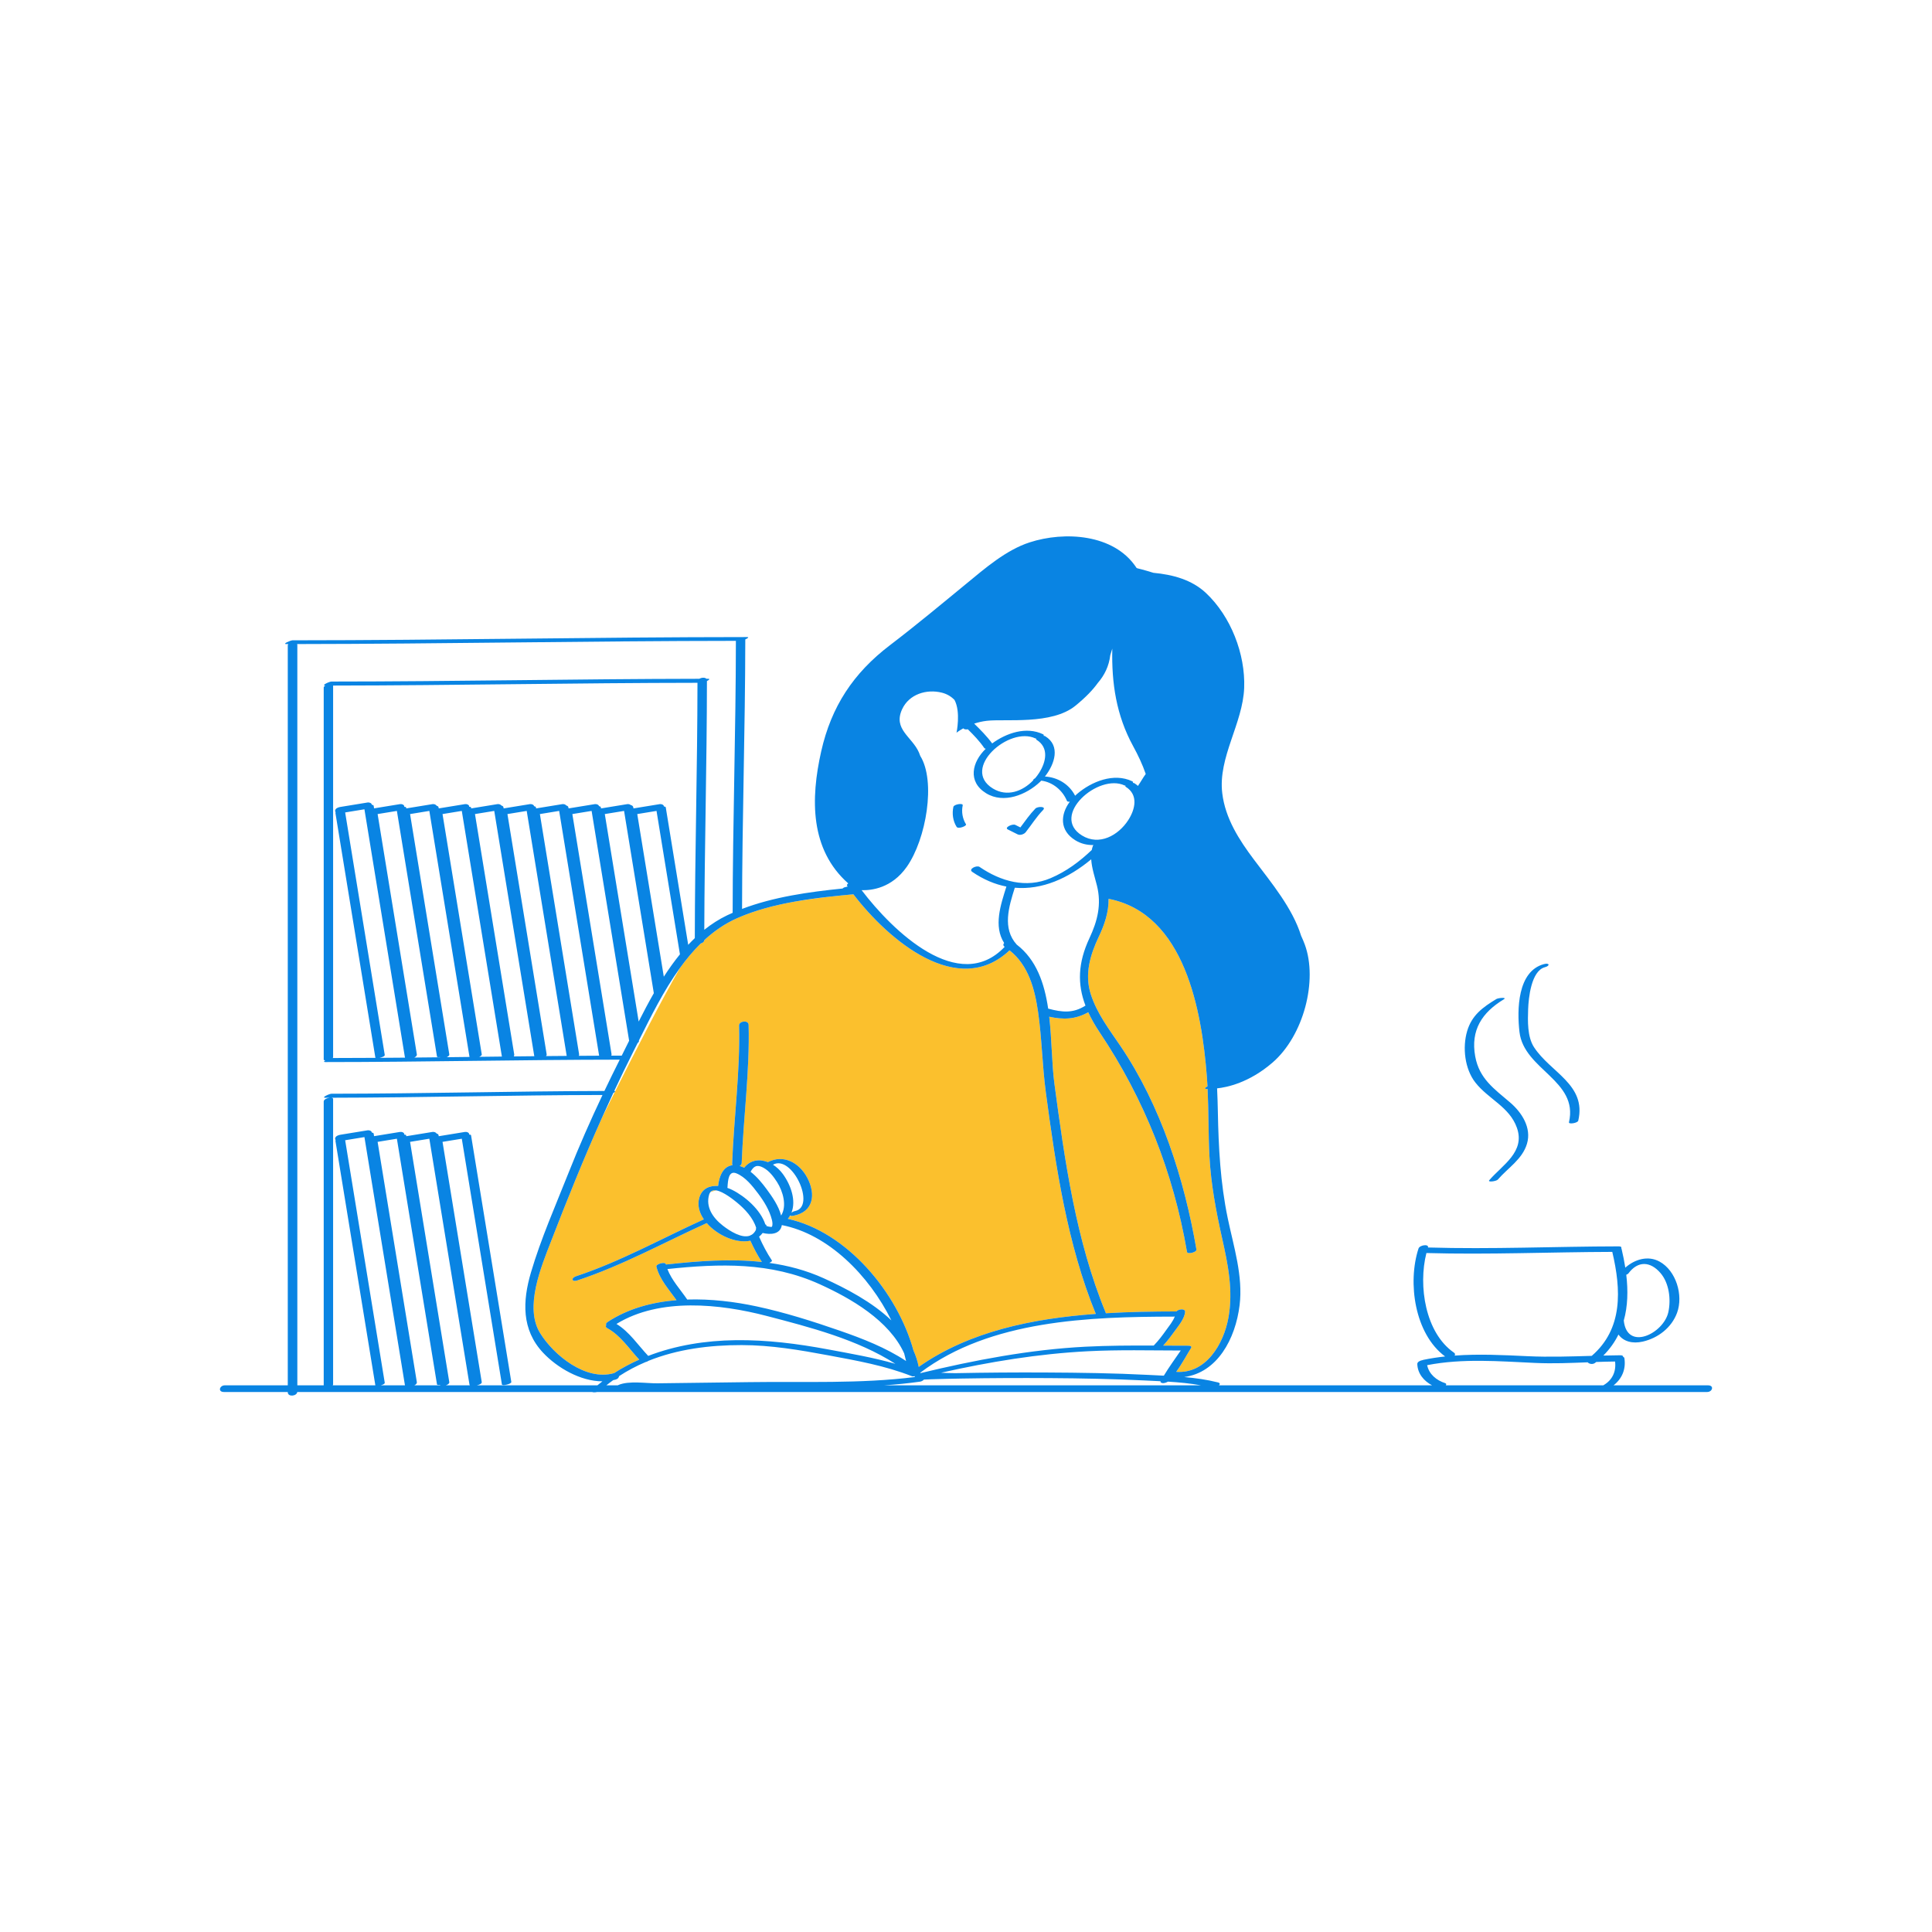 <?xml version="1.0" standalone="no"?>
<svg version="1.1" id="Layer_1" xmlns="http://www.w3.org/2000/svg" xmlns:xlink="http://www.w3.org/1999/xlink" x="0px" y="0px" width="595.28px" height="595.28px" viewBox="0 0 595.28 595.28" enable-background="new 0 0 595.28 595.28" xml:space="preserve">
<path id="color_x5F_2" fill="#FBC02D" d="M220.718,366.783c-0.528,0.115-1.144,0.271-1.794,0.48
	C219.351,366.779,219.979,366.653,220.718,366.783z M190.042,407.869c-0.032,0.021-0.064,0.041-0.096,0.061
	c0.003,0.002,0.007,0.004,0.01,0.007C189.983,407.914,190.013,407.893,190.042,407.869z M319.848,311.793
	c-1.041-7.177-2.985-14.405-8.786-18.983c-15.913,15.013-37.221-3.071-48.121-17.263c-2.479,0.229-5.01,0.476-7.565,0.763
	c-3.028,0.36-6.697,0.854-10.578,1.498c-6.14,1.099-12.166,2.663-17.654,5.086c-3.788,1.673-7.14,4.006-10.154,6.781
	c0,0.015,0,0.03,0,0.046c0,0.453-0.5,0.812-1.084,0.984c-2.33,2.288-4.452,4.84-6.411,7.556
	c-5.762,10.082-13.461,25.062-19.952,37.996c0.012,0.048-0.021,0.106-0.086,0.173c-1.426,2.842-2.79,5.579-4.063,8.146
	c-5.579,12.491-10.691,25.161-15.651,37.996c-2.964,7.671-8.242,20.192-3.348,28.151c4.204,6.837,14.083,14.838,22.726,12.376
	c0.03-0.009,0.056-0.011,0.085-0.018c2.478-1.595,5.067-2.977,7.745-4.162c-3.144-3.358-5.744-7.487-9.876-9.706
	c-0.493-0.265-0.507-0.618-0.276-0.944c-0.189-0.251-0.119-0.588,0.456-0.966c6.24-4.101,13.603-6.08,21.192-6.705
	c-2.343-3.311-5.175-6.301-6.205-10.338c-0.207-0.811,2.694-1.573,2.897-0.775c0.012,0.045,0.031,0.086,0.042,0.131
	c9.895-1.074,19.842-1.842,29.561-0.783c-1.37-2.105-2.513-4.273-3.54-6.552c-4.315,0.943-10.146-1.627-13.446-5.434
	c-13.256,6.024-26.024,13.085-39.892,17.677c-1.71,0.566-2.023-0.748-0.349-1.303c13.674-4.527,26.274-11.589,39.354-17.523
	c-1.418-2.064-2.073-4.391-1.4-6.678c0.85-2.886,3.26-3.775,5.794-3.609c0.288-2.895,1.512-6.066,4.422-6.396
	c-0.073-0.138-0.112-0.302-0.104-0.497c0.54-14.209,2.5-28.311,2.136-42.553c-0.036-1.39,2.905-1.777,2.945-0.186
	c0.364,14.243-1.596,28.344-2.136,42.553c-0.015,0.4-0.271,0.713-0.623,0.923c0.474,0.14,0.937,0.322,1.387,0.544
	c1.935-2.445,4.724-2.764,7.308-1.733c4.75-2.478,9.685,0.118,12.166,4.872c2.639,5.059,1.919,10.478-4.295,11.652
	c-0.33,0.063-0.566,0.068-0.739,0.039c-0.187,0.05-0.325,0.084-0.412,0.105c-0.128,0.209-0.271,0.41-0.424,0.609l-0.116,0.209
	c18.137,3.993,33.711,22.593,38.689,40.577c0.718,1.593,1.265,3.27,1.605,5.036c15.615-10.965,35.184-14.923,54.56-16.332
	c-8.793-21.451-12.329-45.415-15.392-68.252C321.135,328.348,321.038,320.003,319.848,311.793z M376.561,381.553
	c-1.862-8.308-3.456-16.734-3.905-25.254c-0.364-6.913-0.241-13.844-0.572-20.758c-0.105-0.003-0.208,0.006-0.313,0
	c-0.842-0.042-0.402-0.461,0.277-0.818c-0.055-1.022-0.12-2.044-0.199-3.065c-1.561-20.085-6.7-50.135-30.276-54.716
	c0.052,4.102-1.215,7.867-3.017,11.665c-2.645,5.572-4.441,11.56-2.48,17.69c1.921,6.005,5.659,10.832,9.153,15.989
	c12.446,18.372,19.683,40.978,23.41,62.698c0.152,0.885-2.764,1.558-2.897,0.775c-4.2-24.471-13.121-47.092-26.912-67.67
	c-1.413-2.107-2.583-4.162-3.521-6.199c-3.986,2.225-7.669,2.322-12.021,1.379c0.819,7.141,0.778,14.541,1.602,20.682
	c3.163,23.581,6.637,48.33,15.781,70.461c0.031,0.074,0.047,0.146,0.058,0.217c7.379-0.438,14.697-0.543,21.725-0.556
	c0.688-0.763,2.782-0.973,2.694,0.146c-0.158,2.013-1.903,4.11-3.03,5.674c-1.161,1.61-2.366,3.234-3.711,4.706
	c2.607,0.013,5.214,0.026,7.819,0.026c0.438,0,1.127,0.178,0.754,0.734c-0.78,1.161-2.792,4.934-4.573,7.318
	c9.144,0.699,14.634-8.535,16.101-16.693C380.004,397.649,378.382,389.682,376.561,381.553z"></path>
<path id="color_x5F_1" d="M526.277,426.845c-9.706,0-19.412,0-29.118,0c2.583-2.009,3.871-4.941,3.343-8.36
	c-0.031-0.205-0.177-0.339-0.384-0.416c0.014-0.282-0.222-0.493-0.872-0.489c-1.748,0.012-3.49,0.048-5.23,0.09
	c1.997-2.005,3.525-4.176,4.657-6.476c1.555,2.156,4.334,2.897,7.506,2.17c4.696-1.076,8.88-4.295,10.558-8.883
	c1.97-5.382-0.288-12.955-5.386-15.758c-3.599-1.979-7.699-0.686-10.57,1.865c-0.299-1.918-0.688-3.846-1.143-5.771
	c-0.021-0.091-0.054-0.172-0.095-0.245c0.125-0.304-0.052-0.548-0.797-0.547c-19.589,0.031-39.174,0.928-58.762,0.346
	c0.339-1.144-2.562-0.773-2.918,0.317c-3.432,10.498-1.195,26.328,8.2,33.261c-2.239,0.243-4.472,0.577-6.696,1.039
	c-0.094,0.02-0.155,0.056-0.236,0.082c-0.791,0.129-1.66,0.577-1.642,1.19c0.092,2.983,2.048,5.271,4.562,6.585
	c-21.894,0-43.788,0-65.682,0c0.363-0.347,0.411-0.72-0.306-0.901c-3.382-0.859-6.883-1.342-10.407-1.655
	c10.208-1.364,15.799-11.716,17.082-22.121c1.11-9.007-1.844-18.104-3.654-26.813c-2.27-10.919-2.832-21.713-3.046-32.833
	c-0.043-2.253-0.115-4.664-0.234-7.182c3.014-0.309,9.842-1.703,17.046-7.914c9.667-8.334,14-25.334,10-36.334
	c-0.32-0.879-0.714-1.807-1.157-2.764c-2.65-8.505-9.097-16.242-14.481-23.395c-4.625-6.144-8.895-12.768-9.822-20.562
	c-1.316-11.061,6.344-21.41,6.758-32.44c0.39-10.396-4.096-22.001-11.771-29.21c-4.402-4.136-10.274-5.669-16.183-6.226
	c-3.137-0.978-5.01-1.404-5.01-1.404l-0.287-0.198c-0.024-0.056-0.047-0.112-0.086-0.169c-6.878-10.209-22.022-11.094-32.765-7.609
	c-7.292,2.365-13.772,8.023-19.584,12.798c-7.795,6.403-15.476,12.802-23.499,18.919c-11.229,8.563-18.028,18.868-21.139,32.664
	c-3.298,14.63-3.486,30.25,8.331,40.703c-0.333,0.227-0.508,0.497-0.327,0.754c0.048,0.068,0.099,0.139,0.148,0.208
	c-0.253,0.065-0.505,0.132-0.764,0.186c-0.381,0.079-0.635,0.239-0.818,0.426c-10.342,1.04-21.25,2.579-30.957,6.28
	c0.03-27.682,0.964-55.355,0.996-83.037c0.742-0.33,1.32-0.725,0.496-0.725c-46.669,0.014-93.331,0.986-140,1
	c-0.593,0-3.297,1.162-1.885,1.162c0.19,0,0.381-0.002,0.572-0.002c-0.094,0.15-0.152,0.32-0.152,0.512c0,75.96,0,151.921,0,227.882
	c-6.463,0-12.926,0-19.39,0c-1.631,0-2.244,2.055-0.274,2.055c6.555,0,13.109,0,19.664,0c0,0.021,0,0.042,0,0.063
	c0,1.551,2.768,1.24,2.931-0.063c30.274,0,60.549,0,90.823,0c0.342,0.144,1.008,0.127,1.569,0c79.484,0,158.968,0,238.453,0
	c34.52,0,69.04,0,103.56,0C527.634,428.899,528.247,426.845,526.277,426.845z M199.724,417.771
	c-3.155-3.331-5.796-7.422-9.768-9.834c-0.003-0.003-0.007-0.005-0.01-0.007c0.032-0.02,0.064-0.04,0.096-0.061
	c13.286-8.099,31.806-6.152,46.167-2.408c13.184,3.438,27.951,7.228,39.672,14.756c-6.794-1.941-13.818-3.156-20.737-4.445
	c-9.475-1.766-18.868-2.962-28.517-2.839C217.433,413.05,208.207,414.5,199.724,417.771z M241.196,361.711
	c-0.843-1.151-1.892-2.128-3.035-2.851c5.911-3.297,13.453,13.026,6.75,14.294c-0.391,0.074-0.768,0.27-1.05,0.495
	C245.356,369.902,243.679,365.103,241.196,361.711z M340.669,404.412c-9.144-22.131-12.618-46.88-15.781-70.461
	c-0.824-6.141-0.783-13.541-1.602-20.682c4.352,0.943,8.034,0.846,12.021-1.379c0.938,2.037,2.108,4.092,3.521,6.199
	c13.791,20.578,22.712,43.199,26.912,67.67c0.134,0.782,3.049,0.109,2.897-0.775c-3.727-21.721-10.964-44.326-23.41-62.698
	c-3.494-5.157-7.232-9.984-9.153-15.989c-1.961-6.131-0.165-12.118,2.48-17.69c1.802-3.798,3.068-7.563,3.017-11.665
	c23.576,4.581,28.715,34.631,30.276,54.716c0.08,1.021,0.145,2.043,0.199,3.065c-0.679,0.357-1.119,0.776-0.277,0.818
	c0.105,0.006,0.208-0.003,0.313,0c0.331,6.914,0.208,13.845,0.572,20.758c0.449,8.52,2.043,16.946,3.905,25.254
	c1.821,8.129,3.444,16.097,1.945,24.432c-1.467,8.158-6.957,17.393-16.101,16.693c1.781-2.385,3.793-6.157,4.573-7.318
	c0.373-0.557-0.316-0.734-0.754-0.734c-2.605,0-5.212-0.014-7.819-0.026c1.345-1.472,2.55-3.096,3.711-4.706
	c1.127-1.563,2.873-3.661,3.03-5.674c0.088-1.118-2.006-0.908-2.694-0.146c-7.028,0.013-14.346,0.117-21.725,0.556
	C340.717,404.559,340.7,404.486,340.669,404.412z M313.265,291.041c-4.508-4.969-2.435-11.684-0.587-17.515
	c8.375,0.724,16.474-2.884,23.539-8.758c0.17,2.754,1.143,5.565,1.778,8.135c1.438,5.813,0.166,10.854-2.314,16.146
	c-3.577,7.632-3.749,14.174-1.233,20.795c-3.844,2.449-7.205,2.075-11.489,0.927C321.803,302.975,319.347,295.717,313.265,291.041z
	 M346.522,242.021c0.077,0.036,0.177,0.054,0.288,0.062c-0.099,0.129-0.108,0.246,0.026,0.329c3.965,2.435,2.979,6.903,0.797,10.276
	c-3.074,4.754-8.97,7.988-14.244,4.743C323.483,251.336,338.43,238.156,346.522,242.021z M349.146,229.917
	c1.502,2.748,2.88,5.646,3.873,8.558c-0.868,1.173-1.565,2.482-2.397,3.681c-0.317-0.29-0.667-0.569-1.079-0.822
	c-0.128-0.079-0.304-0.112-0.501-0.115c0.125-0.182,0.099-0.358-0.185-0.494c-5.682-2.713-12.561,0.086-17.01,3.912
	c-0.202,0.174-0.391,0.358-0.583,0.54c-1.82-3.56-5.38-5.69-9.306-5.922c2.982-3.758,4.916-9.455,0.084-12.421
	c-0.128-0.079-0.304-0.112-0.501-0.115c0.125-0.182,0.099-0.358-0.185-0.494c-5.134-2.451-11.238-0.398-15.651,2.841
	c-1.629-2.228-3.577-4.175-5.544-6.104c1.151-0.381,2.457-0.7,3.892-0.869c5.667-0.666,20,1.334,27.333-4.666
	c3.237-2.648,5.368-4.907,6.855-6.978c2.065-2.376,3.463-5.222,3.849-8.562c0.284-0.922,0.486-1.579,0.626-2.036
	C342.472,210.525,343.938,220.389,349.146,229.917z M319.022,227.521c0.077,0.036,0.177,0.054,0.288,0.062
	c-0.099,0.129-0.108,0.246,0.026,0.329c3.965,2.435,2.979,6.903,0.797,10.276c-0.361,0.558-0.763,1.092-1.196,1.6
	c-0.407,0.234-0.69,0.482-0.558,0.613c-3.266,3.43-8.091,5.236-12.49,2.53C295.983,236.836,310.93,223.656,319.022,227.521z
	 M279.387,267.092c6.018-8.552,9.02-26.425,4.157-34.19c-0.117-0.351-0.247-0.699-0.398-1.046
	c-2.124-4.862-8.033-7.139-5.194-13.318c2.151-4.684,7.59-6.307,12.283-5.106c1.597,0.408,2.874,1.201,3.865,2.237
	c1.977,3.718,0.619,10.091,0.619,10.091s0.758-0.616,2.106-1.352c0.217,0.334,0.8,0.405,1.382,0.3
	c1.827,1.801,3.608,3.646,5.063,5.773c0.091,0.133,0.258,0.2,0.467,0.22c-4.25,4.075-5.672,10.16,0.098,13.711
	c5.429,3.341,12.432,0.472,16.627-3.509c0.123-0.117,0.245-0.248,0.367-0.372c3.506,0.44,6.552,2.946,7.91,6.229
	c0.097,0.236,0.455,0.299,0.887,0.259c-2.896,3.912-3.252,8.84,1.709,11.893c1.744,1.073,3.65,1.499,5.573,1.46
	c-0.07,0.07-0.128,0.144-0.158,0.223c-0.159,0.428-0.273,0.861-0.362,1.299c-3.751,3.573-7.839,6.625-12.678,8.682
	c-7.6,3.232-15.372,0.986-21.884-3.461c-0.896-0.611-3.531,0.66-2.275,1.518c3.511,2.397,7.041,3.854,10.537,4.533
	c-1.783,5.678-4.008,12.201-0.697,17.387c-0.32,0.374-0.363,0.821,0.169,1.177c-14.063,14.851-34.438-4.764-44.08-17.456
	C268.488,274.375,274.742,273.692,279.387,267.092z M211.744,400.408c-2.107-3.104-4.75-5.891-6.107-9.391
	c16.162-1.709,31.781-2.192,46.93,4.674c9.581,4.342,21.401,11.143,26.02,21.303c0.22,0.789,0.412,1.574,0.588,2.357
	c-6.261-4.131-13.361-6.895-20.423-9.347c-8.358-2.902-16.999-5.633-25.655-7.488C226.4,401.082,219.026,400.176,211.744,400.408z
	 M237.835,388.371c-1.556-2.349-2.816-4.771-3.948-7.335c0.405-0.32,0.773-0.7,1.102-1.14c2.461,0.6,5.458,0.434,5.905-2.426
	c14.228,2.753,26.85,15.422,33.755,29.367c-5.972-5.699-13.982-9.872-20.821-12.972c-5.474-2.481-11.097-3.947-16.807-4.747
	C237.568,388.886,237.97,388.574,237.835,388.371z M226.879,361.523c2.768,1.1,4.983,3.918,6.712,6.219
	c1.804,2.4,3.485,5.123,4.232,8.059c0.167,0.657,0.336,1.677-0.019,2.212c-0.042,0.007-0.154,0.032-0.388,0.013
	c-0.452-0.037-0.89-0.154-1.319-0.299c0.009-0.027,0.021-0.05,0.029-0.077c0.062-0.197-0.072-0.32-0.313-0.38
	c-1.48-4.543-6.205-8.63-10.198-10.638c-0.469-0.235-0.974-0.445-1.498-0.626c0.022-0.072,0.039-0.146,0.043-0.226
	C224.285,363.74,224.462,360.563,226.879,361.523z M239.407,364.187c1.843,2.879,3.128,7.355,1.27,10.344
	c-0.743-2.952-2.817-5.895-4.443-8.101c-1.326-1.8-3.002-3.879-4.97-5.389c0.953-1.748,1.986-2.317,3.948-1.251
	C236.992,360.757,238.337,362.516,239.407,364.187z M283.55,423.098c0.024-0.057,0.031-0.112,0.016-0.165
	c21.559-16.228,52.157-17.224,78.055-17.261c0.108,0,0.228-0.021,0.352-0.051c-0.534,1.483-1.766,2.949-2.583,4.105
	c-1.187,1.677-2.446,3.357-3.881,4.834c-0.009,0.01-0.013,0.018-0.021,0.026c-7.01-0.026-14.021-0.004-21.016,0.354
	C317.261,415.824,300.272,419.071,283.55,423.098z M227.128,370.567c2.408,1.987,4.929,4.679,5.864,7.766
	c-0.089,0.185-0.113,0.374-0.057,0.552c-0.339,0.715-0.777,1.207-1.28,1.535c-0.227,0.087-0.431,0.19-0.592,0.301
	c-2.502,0.928-6.175-1.393-8.344-3.086c-3.024-2.361-5.373-5.674-4.213-9.615c0.096-0.326,0.245-0.561,0.417-0.756
	c0.427-0.484,1.055-0.61,1.794-0.48C222.952,367.174,226.104,369.722,227.128,370.567z M335.162,416.34
	c9.522-0.488,19.105-0.246,28.643-0.225c-1.745,2.553-3.612,5.094-5.208,7.752c-1.587-0.082-3.169-0.156-4.734-0.236
	c-10.519-0.542-21.059-0.687-31.59-0.74c-9.311-0.049-18.623,0.018-27.932,0.207c-1.263,0.025-2.798-0.076-4.391-0.138
	C304.843,419.607,319.881,417.123,335.162,416.34z M255.376,276.31c2.555-0.287,5.085-0.533,7.565-0.763
	c10.9,14.191,32.208,32.275,48.121,17.263c5.801,4.578,7.745,11.807,8.786,18.983c1.19,8.21,1.288,16.555,2.392,24.789
	c3.063,22.837,6.599,46.801,15.392,68.252c-19.376,1.409-38.945,5.367-54.56,16.332c-0.34-1.767-0.887-3.443-1.605-5.036
	c-4.978-17.984-20.552-36.584-38.689-40.577c-0.014-0.003-0.028-0.006-0.042-0.009c0.055-0.065,0.107-0.133,0.159-0.2
	c0.153-0.199,0.296-0.4,0.424-0.609c0.047-0.076,0.089-0.154,0.132-0.232c0.054,0.062,0.146,0.105,0.279,0.127
	c0.172,0.029,0.409,0.023,0.739-0.039c6.214-1.175,6.934-6.594,4.295-11.652c-2.481-4.754-7.415-7.35-12.166-4.872
	c-2.584-1.03-5.373-0.712-7.308,1.733c-0.45-0.222-0.913-0.404-1.387-0.544c0.352-0.21,0.608-0.522,0.623-0.923
	c0.54-14.209,2.5-28.31,2.136-42.553c-0.041-1.592-2.981-1.204-2.945,0.186c0.364,14.242-1.596,28.344-2.136,42.553
	c-0.007,0.195,0.032,0.359,0.104,0.497c-2.91,0.329-4.134,3.501-4.422,6.396c-2.534-0.166-4.945,0.724-5.794,3.609
	c-0.673,2.287-0.019,4.613,1.4,6.678c-13.079,5.935-25.68,12.996-39.354,17.523c-1.674,0.555-1.362,1.869,0.349,1.303
	c13.867-4.592,26.635-11.652,39.892-17.677c3.3,3.807,9.13,6.377,13.446,5.434c1.027,2.278,2.17,4.446,3.54,6.552
	c-9.718-1.059-19.666-0.291-29.561,0.783c-0.012-0.045-0.031-0.086-0.042-0.131c-0.203-0.798-3.104-0.035-2.897,0.775
	c1.03,4.037,3.862,7.027,6.205,10.338c-7.589,0.625-14.952,2.604-21.192,6.705c-0.575,0.378-0.645,0.715-0.456,0.966
	c-0.231,0.326-0.217,0.68,0.276,0.944c4.132,2.219,6.732,6.348,9.876,9.706c-2.677,1.186-5.267,2.567-7.745,4.162
	c-0.029,0.007-0.055,0.009-0.085,0.018c-8.643,2.462-18.522-5.539-22.726-12.376c-4.895-7.959,0.383-20.48,3.348-28.151
	c4.959-12.835,10.072-25.505,15.651-37.996c1.167-2.612,2.357-5.215,3.568-7.811c0.215-0.117,0.393-0.234,0.495-0.335
	c0.066-0.066,0.098-0.125,0.086-0.173c-0.015-0.06-0.109-0.099-0.288-0.112c1.943-4.151,3.936-8.287,6.014-12.396
	c0.396-0.784,0.796-1.582,1.198-2.387c0.275-0.192,0.447-0.428,0.405-0.684c-0.005-0.032-0.011-0.064-0.016-0.097
	c3.659-7.336,7.616-15.357,12.638-22.32c1.959-2.716,4.082-5.268,6.411-7.556c0.584-0.173,1.083-0.531,1.084-0.984
	c0-0.016,0-0.031,0-0.046c3.015-2.775,6.366-5.108,10.154-6.781c5.488-2.423,11.514-3.987,17.654-5.086
	C248.313,277.179,251.865,276.704,255.376,276.31z M102.638,325.688c0-38.151,0-76.305,0-114.456
	c37.423-0.045,74.841-0.816,112.264-0.849c-0.026,26.226-0.787,52.445-0.823,78.671c-0.694,0.665-1.373,1.351-2.034,2.061
	c-2.304-14.111-4.607-28.222-6.91-42.333c-0.03-0.183-0.254-0.271-0.564-0.289c-0.031-0.578-0.827-0.804-1.311-0.725
	c-2.692,0.439-5.384,0.879-8.075,1.318c-0.017-0.102-0.033-0.203-0.05-0.305c-0.068-0.421-0.378-0.646-0.77-0.721
	c-0.279-0.256-0.769-0.348-1.105-0.293c-2.692,0.439-5.384,0.879-8.075,1.318c-0.017-0.102-0.033-0.203-0.05-0.305
	c-0.037-0.227-0.26-0.348-0.566-0.389c-0.109-0.508-0.853-0.699-1.309-0.625c-2.692,0.439-5.384,0.879-8.075,1.318
	c-0.017-0.102-0.033-0.203-0.05-0.305c-0.054-0.333-0.313-0.518-0.651-0.59c-0.234-0.356-0.833-0.487-1.224-0.424
	c-2.692,0.439-5.384,0.879-8.075,1.318c-0.017-0.102-0.033-0.203-0.05-0.305c-0.035-0.214-0.259-0.326-0.566-0.36
	c-0.088-0.527-0.845-0.729-1.309-0.653c-2.692,0.439-5.384,0.879-8.075,1.318c-0.017-0.102-0.033-0.203-0.05-0.305
	c-0.053-0.325-0.309-0.506-0.645-0.576c-0.228-0.366-0.836-0.502-1.23-0.438c-2.692,0.439-5.384,0.879-8.075,1.318
	c-0.017-0.102-0.033-0.203-0.05-0.305c-0.022-0.139-0.248-0.194-0.562-0.191c0.062-0.653-0.803-0.905-1.313-0.822
	c-2.692,0.439-5.384,0.879-8.075,1.318c-0.017-0.102-0.033-0.203-0.05-0.305c-0.047-0.291-0.292-0.451-0.617-0.512
	c-0.195-0.412-0.842-0.57-1.258-0.502c-2.692,0.439-5.384,0.879-8.075,1.318c-0.017-0.102-0.033-0.203-0.05-0.305
	c-0.021-0.13-0.247-0.18-0.561-0.172c0.083-0.668-0.798-0.926-1.314-0.842c-2.666,0.435-5.331,0.87-7.996,1.305
	c-0.043-0.264-0.086-0.527-0.129-0.791c-0.031-0.189-0.255-0.283-0.564-0.306c-0.045-0.566-0.831-0.786-1.311-0.708
	c-2.796,0.456-5.593,0.913-8.389,1.369c-0.611,0.1-1.502,0.388-1.61,1.119c-0.033,0.22,0.044,0.391,0.172,0.525
	c-0.059,0.074-0.09,0.15-0.078,0.227c4.099,25.106,8.197,50.212,12.295,75.318c0.008,0.051,0.051,0.089,0.109,0.119
	c-4.412,0.027-8.825,0.047-13.237,0.05C102.595,325.899,102.638,325.797,102.638,325.688z M196.787,314.761
	c-3.479-21.312-6.958-42.624-10.438-63.935c1.979-0.324,3.958-0.646,5.937-0.97c3.056,18.72,6.112,37.442,9.168,56.162
	C199.802,308.907,198.257,311.852,196.787,314.761z M204.53,300.939c-2.728-16.705-5.454-33.409-8.181-50.113
	c1.979-0.324,3.958-0.646,5.937-0.97c2.404,14.729,4.809,29.458,7.213,44.187C207.729,296.217,206.08,298.535,204.53,300.939z
	 M106.349,250.326c1.979-0.324,3.958-0.646,5.937-0.97c4.157,25.466,8.314,50.931,12.471,76.396c0.008,0.048,0.029,0.089,0.06,0.125
	c-2.633,0.024-5.265,0.041-7.897,0.059c0.807-0.155,1.688-0.516,1.628-0.887C114.481,300.141,110.416,275.233,106.349,250.326z
	 M128.436,324.861c-4.029-24.68-8.058-49.357-12.086-74.035c1.979-0.324,3.958-0.646,5.937-0.97
	c4.119,25.235,8.239,50.472,12.359,75.706c0.029,0.176,0.429,0.206,0.921,0.145c0.008,0.02,0.013,0.041,0.024,0.06
	c-2.65,0.029-5.3,0.056-7.95,0.082C128.135,325.621,128.502,325.269,128.436,324.861z M126.349,250.826
	c1.979-0.324,3.958-0.646,5.937-0.97c4.119,25.235,8.239,50.472,12.359,75.706c0.006,0.036,0.022,0.065,0.034,0.098
	c-2.351,0.028-4.702,0.057-7.052,0.083c0.495-0.212,0.866-0.527,0.809-0.882C134.407,300.182,130.378,275.504,126.349,250.826z
	 M136.349,250.826c1.979-0.324,3.958-0.646,5.937-0.97c4.118,25.229,8.237,50.458,12.355,75.687
	c-2.333,0.027-4.666,0.055-6.998,0.082c0.48-0.195,0.84-0.469,0.792-0.764C144.407,300.182,140.378,275.504,136.349,250.826z
	 M146.349,250.826c1.979-0.324,3.958-0.646,5.937-0.97c4.112,25.192,8.225,50.386,12.338,75.577
	c-2.102,0.021-4.203,0.042-6.304,0.066c0.103-0.191,0.154-0.404,0.116-0.639C154.407,300.182,150.378,275.504,146.349,250.826z
	 M156.349,250.826c1.979-0.324,3.958-0.646,5.937-0.97c4.107,25.161,8.215,50.324,12.323,75.485
	c-2.129,0.017-4.258,0.033-6.386,0.055c0.158-0.161,0.245-0.342,0.213-0.535C164.407,300.182,160.378,275.504,156.349,250.826z
	 M166.349,250.826c1.979-0.324,3.958-0.646,5.937-0.97c4.104,25.141,8.208,50.282,12.313,75.423
	c-2.095,0.009-4.189,0.021-6.284,0.035c0.096-0.141,0.147-0.291,0.121-0.453C174.407,300.182,170.378,275.504,166.349,250.826z
	 M176.349,250.826c1.979-0.324,3.958-0.646,5.937-0.97c3.853,23.604,7.707,47.21,11.56,70.815c-0.773,1.565-1.532,3.1-2.282,4.586
	c-1.084,0.001-2.169,0.007-3.253,0.01c0.096-0.127,0.148-0.263,0.125-0.406C184.407,300.182,180.378,275.504,176.349,250.826z
	 M91.556,198.444c45.063-0.056,90.121-0.954,135.184-0.987c-0.025,27.935-0.978,55.859-0.999,83.795
	c-0.567,0.25-1.136,0.498-1.693,0.766c-2.527,1.211-4.866,2.723-7.046,4.467c0.075-25.55,0.793-51.094,0.815-76.645
	c0.661-0.336,1.094-0.703,0.304-0.703c-0.158,0-0.316,0.001-0.475,0.002c-0.415-0.475-1.499-0.387-2.175,0.006
	c-37.785,0.049-75.565,0.837-113.35,0.852c-0.644,0-3.31,1.241-1.866,1.242c-0.304,0.168-0.514,0.379-0.514,0.625
	c0,38.201,0,76.4,0,114.602c0,0.154,0.192,0.237,0.476,0.262c-0.437,0.271-0.599,0.512,0.041,0.512
	c30.232-0.01,60.458-0.721,90.691-0.742c-1.617,3.207-3.188,6.424-4.727,9.651c-28.036,0.063-56.064,0.837-84.101,0.849
	c-0.644,0-3.314,1.243-1.863,1.242c0.444,0,0.888-0.004,1.332-0.005c-0.83,0.084-1.849,0.525-1.849,1.163c0,29.148,0,58.3,0,87.448
	c-2.709,0-5.418,0-8.127,0c0-76.021,0-152.042,0-228.063C91.613,198.655,91.589,198.546,91.556,198.444z M117.309,426.845
	c0.676-0.182,1.29-0.484,1.239-0.796c-4.066-24.908-8.132-49.815-12.199-74.723c1.979-0.324,3.958-0.646,5.937-0.97
	c4.157,25.466,8.314,50.931,12.471,76.396c0.006,0.035,0.023,0.064,0.042,0.093C122.302,426.845,119.806,426.845,117.309,426.845z
	 M127.648,426.845c0.49-0.228,0.854-0.578,0.788-0.983c-4.029-24.68-8.058-49.357-12.086-74.035c1.979-0.324,3.958-0.646,5.937-0.97
	c4.119,25.235,8.239,50.472,12.359,75.706c0.029,0.176,0.429,0.206,0.921,0.145c0.021,0.053,0.055,0.099,0.1,0.138
	C132.994,426.845,130.321,426.845,127.648,426.845z M137.358,426.845c0.621-0.204,1.145-0.567,1.077-0.983
	c-4.029-24.68-8.058-49.357-12.086-74.035c1.979-0.324,3.958-0.646,5.937-0.97c4.119,25.235,8.239,50.472,12.359,75.706
	c0.019,0.115,0.073,0.205,0.146,0.282C142.313,426.845,139.836,426.845,137.358,426.845z M146.906,426.845
	c0.784-0.159,1.601-0.548,1.529-0.983c-4.029-24.68-8.058-49.357-12.086-74.035c1.979-0.324,3.958-0.646,5.937-0.97
	c4.119,25.235,8.239,50.472,12.359,75.706c0.085,0.523,3.007-0.107,2.897-0.775c-4.136-25.336-8.272-50.67-12.408-76.006
	c-0.022-0.139-0.248-0.194-0.562-0.191c0.062-0.653-0.803-0.905-1.313-0.822c-2.692,0.439-5.384,0.879-8.075,1.318
	c-0.017-0.102-0.033-0.203-0.05-0.305c-0.047-0.291-0.292-0.451-0.617-0.512c-0.195-0.412-0.842-0.57-1.258-0.502
	c-2.692,0.439-5.384,0.879-8.075,1.318c-0.017-0.102-0.033-0.203-0.05-0.305c-0.021-0.13-0.247-0.18-0.561-0.172
	c0.083-0.668-0.798-0.926-1.314-0.842c-2.666,0.435-5.331,0.87-7.996,1.305c-0.043-0.264-0.086-0.527-0.129-0.791
	c-0.031-0.189-0.255-0.283-0.564-0.306c-0.045-0.566-0.831-0.786-1.311-0.708c-2.796,0.456-5.593,0.913-8.389,1.369
	c-0.611,0.1-1.502,0.388-1.61,1.119c-0.033,0.22,0.044,0.391,0.172,0.525c-0.059,0.074-0.09,0.15-0.078,0.227
	c4.099,25.106,8.197,50.212,12.295,75.318c0.001,0.007,0.008,0.012,0.011,0.019c-4.38,0-8.76,0-13.14,0
	c0.074-0.111,0.117-0.231,0.117-0.36c0-29.289,0-58.576,0-87.865c0-0.229-0.227-0.35-0.55-0.388
	c27.854-0.044,55.7-0.806,83.554-0.847c-3.723,7.866-7.231,15.811-10.452,23.951c-4.006,10.125-8.507,20.266-11.592,30.72
	c-2.621,8.881-2.916,17.664,3.724,24.735c4.357,4.641,11.525,8.817,18.294,8.822c-0.521,0.399-1.036,0.81-1.545,1.231
	c-4.144,0-8.287,0-12.431,0C163.395,426.845,155.15,426.845,146.906,426.845z M188.934,425.247c0.24-0.054,0.482-0.095,0.719-0.162
	c0.715-0.204,1.053-0.647,1.09-1.071c2.6-1.7,5.316-3.133,8.128-4.323c0.357-0.074,0.698-0.222,0.956-0.411
	c8.942-3.588,18.778-4.847,28.689-4.838c9.02,0.008,17.858,1.51,26.697,3.156c8.685,1.618,17.519,3.182,25.766,6.441
	c0.204,0.08,0.525,0.063,0.873-0.014c-0.01,0.066-0.014,0.13,0.008,0.189c-0.02,0.025-0.03,0.051-0.045,0.075
	c-16.707,2.11-34.146,1.33-50.913,1.568c-9.442,0.135-18.884,0.231-28.326,0.362c-3.407,0.047-8.769-0.876-12.019,0.516
	c-0.083,0.035-0.151,0.072-0.22,0.108c-1.171,0-2.342,0-3.513,0C187.517,426.288,188.222,425.76,188.934,425.247z M272.312,426.845
	c3.742-0.254,7.462-0.611,11.141-1.131c0.504-0.071,0.945-0.339,1.221-0.642c0.755-0.038,1.512-0.069,2.268-0.096
	c3.139-0.107,6.279-0.168,9.419-0.224c9.006-0.158,18.015-0.191,27.022-0.136c9.793,0.061,19.589,0.249,29.372,0.728
	c1.606,0.079,3.231,0.15,4.861,0.234c-0.008,0.015-0.017,0.03-0.025,0.045c-0.176,0.329,0.354,0.474,0.539,0.521
	c0.006,0.001,0.013,0.003,0.02,0.005c0.39,0.102,1.174-0.129,1.722-0.442c3.42,0.21,6.846,0.531,10.193,1.137
	C337.48,426.845,304.896,426.845,272.312,426.845z M501.717,392.385c2.975-4.01,6.8-3.754,9.91-0.139
	c2.687,3.123,3.262,8.167,2.418,12.039c-1.439,6.599-12.738,12.156-13.731,2.596c1.243-4.438,1.343-9.22,0.766-14.111
	C501.369,392.664,501.607,392.533,501.717,392.385z M447.992,416.773c-8.835-6.084-11.064-20.61-8.491-30.694
	c19.09,0.537,38.179-0.3,57.271-0.354c2.735,11.642,3.344,23.702-6.335,32.038c-6.571,0.189-13.119,0.415-19.752,0.102
	c-7.507-0.355-15.038-0.736-22.512-0.184C448.397,417.389,448.406,417.059,447.992,416.773z M445.294,426.174
	c-2.721-0.875-4.997-2.777-5.566-5.547c10.997-2.147,22.298-1.18,33.411-0.681c5.393,0.242,10.72,0.014,16.059-0.196
	c0.422,0.527,1.573,0.736,2.299,0.164c0.11-0.087,0.212-0.177,0.32-0.264c1.932-0.069,3.868-0.122,5.811-0.143
	c0.382,3.027-0.801,5.672-3.479,7.244c-0.044,0.026-0.089,0.059-0.133,0.093c-16.177,0-32.354,0-48.531,0
	C445.647,426.586,445.688,426.301,445.294,426.174z M312.841,254.166c0.518,0.259,1.036,0.518,1.553,0.776
	c1.482-1.99,2.899-4.027,4.631-5.816c0.674-0.696,3.517-0.735,2.328,0.492c-2.003,2.068-3.537,4.534-5.313,6.79
	c-0.509,0.646-1.729,1.057-2.502,0.67c-1-0.5-2-1-3-1.5C309.323,254.972,311.984,253.737,312.841,254.166z M294.741,254.76
	c-1.136-1.823-1.441-4.068-0.986-6.154c0.172-0.793,3.044-1.266,2.87-0.467c-0.431,1.979-0.057,4.126,1.014,5.846
	C297.945,254.477,295.236,255.556,294.741,254.76z M454.6,333.565c-3.295-4.19-4.039-10.823-2.55-15.866
	c1.45-4.909,4.805-7.335,9.024-9.892c0.545-0.33,3.473-0.624,2.23,0.129c-6.625,4.014-10.246,9.426-8.769,17.552
	c1.25,6.878,5.81,9.97,10.769,14.213c3.562,3.047,6.656,7.776,5.181,12.71c-1.435,4.797-5.843,7.404-8.979,11.033
	c-0.466,0.54-3.257,0.91-2.632,0.188c4.092-4.735,11.141-8.724,8.507-16.158C465.102,341.04,458.615,338.672,454.6,333.565z
	 M468.173,317.942c-0.776-6.766-0.66-18.704,7.554-20.89c1.695-0.451,1.956,0.52,0.26,0.971c-4.216,1.122-5.025,9.564-5.143,12.906
	c-0.127,3.613-0.268,8.521,1.797,11.709c5.083,7.844,16.229,11.525,13.647,22.654c-0.174,0.751-3.027,1.198-2.863,0.49
	C486.426,332.847,469.514,329.63,468.173,317.942z" fill="#0984E3"></path>
</svg>